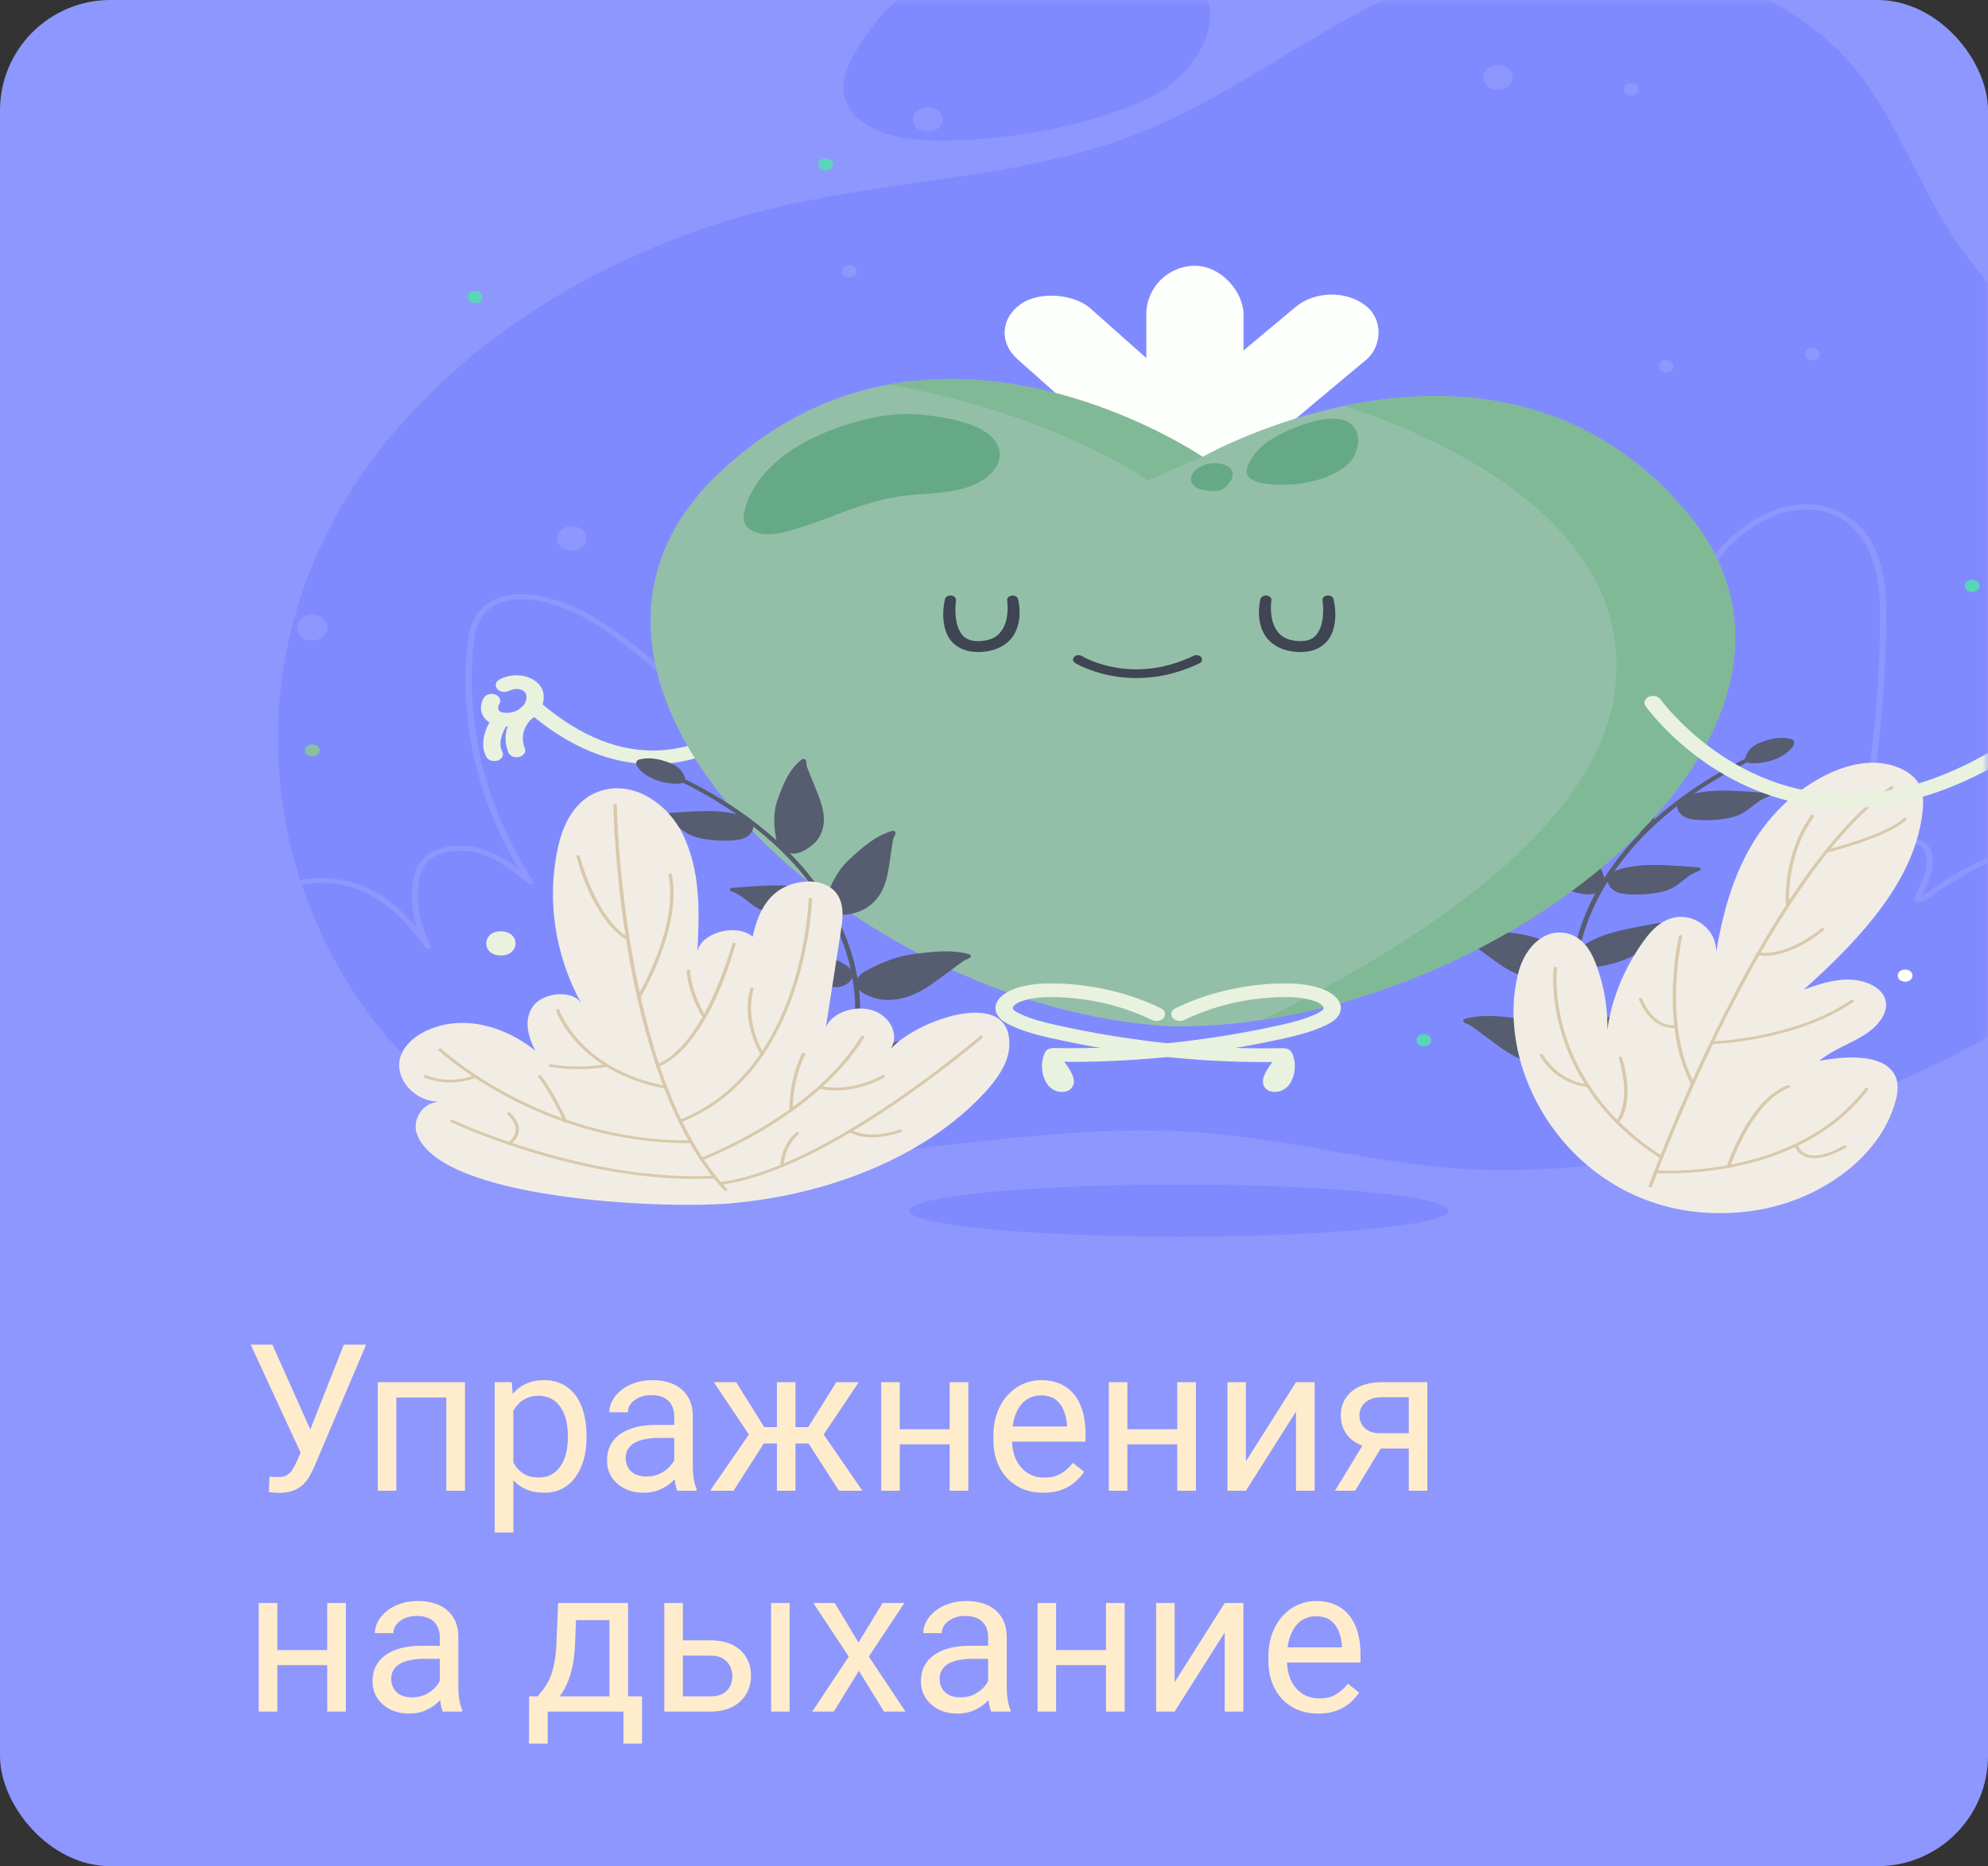 <svg width="180" height="169" viewBox="0 0 180 169" fill="none" xmlns="http://www.w3.org/2000/svg">
<rect x="0" y="0" width="180" height="169" fill="#333333" stroke="none"/>
<rect width="180" height="169" rx="10" fill="#8E97FD"/>
<mask id="mask0_216_2133" style="mask-type:alpha" maskUnits="userSpaceOnUse" x="0" y="0" width="180" height="169">
<rect width="180" height="169" rx="10" fill="#8E97FD"/>
</mask>
<g mask="url(#mask0_216_2133)">
<path d="M125.848 -0.306C117.627 3.63 110.737 9.27 102.027 12.475C92.439 16.001 81.505 16.27 71.33 18.539C53.511 22.512 38.186 32.991 30.616 46.38C23.046 59.77 23.372 75.815 31.486 89.002C33.864 92.867 36.934 96.545 41.126 99.278C50.115 105.143 62.797 105.829 74.377 104.892C85.958 103.955 97.514 101.668 109.094 102.598C117.19 103.251 125.006 105.46 133.125 105.903C141.201 106.342 149.287 105.006 156.973 102.989C171.382 99.204 185.079 92.738 194.021 83.015C202.963 73.292 206.481 60.013 200.753 48.87C195.501 38.645 183.549 31.493 177.03 21.733C173.941 17.108 172.141 11.988 168.898 7.429C160.477 -4.415 139.917 -7.041 125.848 -0.306Z" fill="#808AFF"/>
<path d="M84.785 -1.696C83.38 -1.147 81.993 -0.527 80.891 0.355C79.821 1.21 79.067 2.273 78.337 3.328C77.043 5.201 75.75 7.385 76.676 9.388C77.285 10.705 78.783 11.671 80.44 12.169C82.096 12.664 83.896 12.745 85.664 12.726C91.024 12.671 96.365 11.741 101.264 10.019C102.739 9.499 104.191 8.901 105.414 8.068C106.656 7.223 107.643 6.153 108.392 4.999C109.699 2.985 110.225 0.358 108.471 -1.434C107.219 -2.714 105.126 -3.249 103.125 -3.57C96.686 -4.603 90.689 -4.009 84.785 -1.696Z" fill="#808AFF"/>
<path d="M167.441 104.786C167.358 104.786 167.274 104.756 167.223 104.697C167.13 104.601 167.158 104.465 167.279 104.391C176.895 98.641 184.4 90.932 188.973 82.101C189.759 80.585 190.192 78.331 189.294 76.959C188.908 76.369 188.303 75.997 187.503 75.856C186.438 75.665 185.33 76.008 184.372 76.347C182.367 77.048 180.422 77.896 178.593 78.866C177.7 79.338 176.816 79.851 175.974 80.382C175.872 80.445 175.728 80.559 175.555 80.692C174.709 81.345 174.02 81.836 173.48 81.673C173.345 81.633 173.271 81.515 173.313 81.408C173.448 81.046 173.611 80.707 173.764 80.379C174.118 79.633 174.448 78.925 174.467 78.066C174.481 77.383 174.29 76.904 173.899 76.642C173.545 76.406 173.001 76.325 172.285 76.395C170.689 76.554 169.205 77.273 168.214 78.365C168.144 78.442 168.014 78.475 167.902 78.442C167.786 78.409 167.711 78.324 167.716 78.225C167.748 77.653 167.897 77.066 168.042 76.502C168.116 76.21 168.19 75.919 168.246 75.631C169.591 68.889 170.261 62.01 170.228 55.186C170.219 52.799 169.665 47.156 164.771 46.234C161.747 45.666 158.723 47.388 156.894 49.188C152.451 53.574 151.404 59.63 150.562 64.499C150.544 64.61 150.423 64.687 150.283 64.687C150.143 64.684 150.027 64.599 150.013 64.488C149.86 63.16 148.92 61.884 147.436 60.992C145.951 60.099 144.146 59.726 142.49 59.966C140.834 60.209 139.322 61.069 138.335 62.323C137.67 63.168 137.316 64.105 137.298 65.016C137.503 65.462 137.582 65.93 137.512 66.403C137.498 66.506 137.391 66.587 137.261 66.594C137.116 66.602 137.009 66.535 136.972 66.436C136.819 66.001 136.744 65.551 136.744 65.093C136.493 64.599 136.056 64.138 135.451 63.758C134.064 62.88 132.096 62.578 130.556 63.005C127.458 63.869 125.843 66.569 125.364 68.808C125.364 68.808 125.364 68.808 125.364 68.811C125.341 68.929 125.201 69.007 125.048 68.992C124.899 68.974 124.797 68.859 124.82 68.741C125.076 67.48 124.35 66.266 122.819 65.403C120.754 64.237 117.897 64.031 115.873 64.898C111.872 66.617 110.495 70.604 110.043 73.647C110.03 73.758 109.909 73.839 109.769 73.839C109.769 73.839 109.764 73.839 109.76 73.839C109.615 73.835 109.504 73.747 109.494 73.636L108.615 62.618C108.392 59.796 107.359 54.979 102.976 54.437C98.812 53.92 96.002 57.834 95.244 59.044C92.885 62.795 91.671 66.978 91.717 71.168C91.736 71.349 91.74 71.53 91.731 71.71C91.722 71.829 91.592 71.913 91.452 71.917C91.303 71.917 91.182 71.821 91.178 71.707C91.173 71.533 91.168 71.364 91.164 71.19C91.038 70.08 90.284 68.981 89.065 68.177C87.665 67.251 85.892 66.875 84.324 67.17C82.757 67.465 81.384 68.428 80.649 69.752C79.918 71.076 79.951 72.529 80.742 73.643C80.807 73.732 80.784 73.846 80.686 73.912C80.588 73.979 80.444 73.986 80.342 73.927C78.69 72.987 78.104 71.331 77.536 69.726C76.908 67.956 76.313 66.281 74.377 65.717C72.382 65.134 70.153 66.318 69.232 67.753C68.227 69.317 68.259 71.19 68.287 72.843C68.287 72.954 68.19 73.046 68.05 73.061C67.915 73.079 67.785 73.009 67.743 72.906C65.347 66.307 60.234 60.372 53.357 56.2C50.417 54.415 46.286 53.367 44.164 55.274C43.215 56.13 42.973 57.377 42.852 58.594C42.145 65.82 44.066 73.348 48.263 79.788C48.328 79.884 48.291 80.002 48.179 80.065C48.068 80.128 47.914 80.117 47.821 80.036C46.616 79.01 45.248 77.852 43.508 77.306C41.954 76.819 39.73 76.933 38.674 78.106C38.134 78.708 37.981 79.482 37.916 80.091C37.702 81.979 38.083 83.901 39.023 85.646C39.079 85.753 39.023 85.875 38.893 85.926C38.763 85.978 38.604 85.941 38.53 85.841C37.171 83.964 35.441 81.895 32.9 80.744C30.625 79.715 27.117 79.523 25.093 81.19C21.436 84.207 25.721 89.253 27.736 91.282C32.282 95.863 37.437 101.06 44.662 103.583C44.801 103.631 44.862 103.76 44.801 103.871C44.741 103.982 44.578 104.033 44.438 103.982C37.088 101.414 31.891 96.173 27.303 91.551C25.2 89.43 20.734 84.152 24.693 80.884C26.913 79.054 30.714 79.25 33.17 80.36C35.087 81.227 36.553 82.581 37.744 83.993C37.343 82.71 37.209 81.371 37.362 80.05C37.437 79.39 37.604 78.542 38.223 77.852C39.456 76.484 41.917 76.336 43.708 76.9C44.978 77.299 46.044 77.988 46.983 78.722C43.243 72.441 41.624 65.503 42.303 58.557C42.429 57.262 42.694 55.934 43.75 54.983C46.104 52.862 50.552 53.946 53.692 55.85C60.187 59.789 65.124 65.27 67.734 71.408C67.771 70.106 67.966 68.756 68.739 67.55C69.767 65.953 72.284 64.639 74.564 65.303C76.769 65.945 77.425 67.804 78.067 69.604C78.486 70.781 78.914 71.987 79.765 72.869C79.421 71.832 79.546 70.659 80.147 69.571C80.947 68.121 82.463 67.063 84.199 66.738C85.934 66.414 87.888 66.823 89.419 67.834C90.201 68.35 90.805 68.977 91.206 69.656C91.429 65.908 92.638 62.209 94.751 58.845C95.556 57.569 98.528 53.445 103.06 54.002C107.82 54.588 108.927 59.63 109.164 62.585L109.89 71.67C110.625 68.926 112.216 65.964 115.608 64.507C117.809 63.562 120.902 63.784 123.136 65.038C124.229 65.654 124.955 66.436 125.257 67.299C126.057 65.318 127.695 63.33 130.37 62.589C132.106 62.105 134.236 62.43 135.79 63.411C136.204 63.673 136.553 63.968 136.823 64.285C136.972 63.529 137.321 62.777 137.865 62.083C138.931 60.722 140.582 59.793 142.388 59.527C144.193 59.262 146.156 59.664 147.766 60.634C148.92 61.327 149.771 62.238 150.222 63.234C151.055 58.542 152.284 53.024 156.466 48.904C157.401 47.978 160.779 45.02 164.896 45.798C167.079 46.208 170.749 47.975 170.777 55.175C170.805 62.021 170.135 68.922 168.786 75.687C168.726 75.978 168.651 76.277 168.577 76.576C168.498 76.889 168.414 77.21 168.353 77.527C169.395 76.657 170.759 76.089 172.21 75.945C173.09 75.856 173.773 75.974 174.248 76.292C174.778 76.646 175.03 77.225 175.011 78.058C174.992 78.995 174.643 79.733 174.271 80.515C174.169 80.729 174.067 80.947 173.969 81.172C174.355 80.987 174.932 80.541 175.16 80.364C175.346 80.22 175.509 80.095 175.616 80.025C176.472 79.482 177.365 78.966 178.272 78.486C180.129 77.501 182.101 76.642 184.135 75.93C185.251 75.539 186.442 75.207 187.61 75.414C188.578 75.587 189.304 76.034 189.769 76.742C190.755 78.243 190.332 80.593 189.471 82.249C184.86 91.157 177.295 98.928 167.595 104.723C167.558 104.771 167.497 104.786 167.441 104.786Z" fill="#8E97FD"/>
<path d="M145.071 105.29C144.969 105.294 144.871 105.239 144.848 105.154C143.624 101.056 142.787 96.851 142.359 92.653C142.242 91.513 142.131 90.167 142.191 88.81C142.368 84.793 144.006 80.78 146.932 77.198C149.64 73.882 153.483 70.946 158.038 68.7C158.14 68.648 158.28 68.674 158.345 68.755C158.41 68.836 158.377 68.947 158.275 68.998C153.771 71.215 149.98 74.114 147.309 77.386C144.429 80.912 142.815 84.867 142.643 88.817C142.582 90.156 142.694 91.491 142.81 92.62C143.238 96.799 144.071 100.989 145.285 105.069C145.313 105.165 145.239 105.257 145.122 105.279C145.099 105.286 145.085 105.29 145.071 105.29Z" fill="#565D70"/>
<path d="M158.797 67.549C159.011 67.398 159.267 67.283 159.528 67.187C160.337 66.881 161.277 66.693 162.129 66.914C162.208 66.933 162.282 66.959 162.343 67.007C162.398 67.051 162.426 67.114 162.44 67.173C162.492 67.405 162.333 67.63 162.161 67.818C161.635 68.382 160.863 68.784 160.021 68.976C159.537 69.087 157.811 69.367 158.016 68.644C158.123 68.242 158.407 67.822 158.797 67.549Z" fill="#565D70"/>
<path d="M154.963 71.632C155.978 71.555 157.001 71.607 158.015 71.669C158.662 71.71 159.309 71.758 159.955 71.809C160.086 71.821 160.244 71.854 160.267 71.953C160.295 72.064 160.128 72.138 159.997 72.186C159.095 72.507 158.541 73.241 157.718 73.676C157.122 73.989 156.41 74.133 155.698 74.211C155.103 74.273 154.498 74.292 153.898 74.266C153.409 74.244 152.902 74.185 152.502 73.964C152.097 73.739 151.851 73.348 151.841 72.957C151.832 72.47 152.311 72.178 152.837 72.02C153.516 71.809 154.247 71.684 154.963 71.632Z" fill="#565D70"/>
<path d="M148.678 78.364C149.692 78.287 150.716 78.338 151.73 78.401C152.377 78.442 153.024 78.49 153.67 78.541C153.8 78.552 153.959 78.582 153.982 78.685C154.01 78.796 153.842 78.869 153.712 78.917C152.81 79.238 152.256 79.972 151.432 80.407C150.837 80.721 150.125 80.865 149.413 80.942C148.818 81.005 148.213 81.023 147.613 80.998C147.124 80.976 146.617 80.917 146.217 80.695C145.812 80.47 145.566 80.079 145.556 79.688C145.547 79.201 146.026 78.91 146.552 78.751C147.231 78.545 147.957 78.419 148.678 78.364Z" fill="#565D70"/>
<path d="M145.324 84.668C146.254 84.343 147.25 84.137 148.236 83.945C148.869 83.823 149.502 83.705 150.134 83.594C150.26 83.572 150.423 83.565 150.488 83.654C150.558 83.753 150.432 83.864 150.325 83.938C149.595 84.469 149.362 85.302 148.753 85.918C148.311 86.365 147.692 86.678 147.05 86.925C146.51 87.132 145.943 87.302 145.361 87.423C144.891 87.523 144.384 87.593 143.914 87.482C143.439 87.368 143.053 87.062 142.886 86.689C142.681 86.232 143.021 85.834 143.458 85.553C144.021 85.195 144.663 84.897 145.324 84.668Z" fill="#565D70"/>
<path d="M144.919 92.406C145.808 92.008 146.766 91.728 147.729 91.458C148.344 91.289 148.958 91.123 149.576 90.964C149.697 90.931 149.86 90.909 149.935 90.994C150.014 91.086 149.902 91.207 149.809 91.292C149.148 91.875 149.018 92.727 148.488 93.387C148.106 93.867 147.525 94.228 146.915 94.523C146.403 94.774 145.859 94.985 145.296 95.15C144.84 95.287 144.347 95.398 143.868 95.32C143.384 95.243 142.956 94.97 142.747 94.612C142.486 94.169 142.774 93.749 143.175 93.435C143.691 93.033 144.291 92.687 144.919 92.406Z" fill="#565D70"/>
<path d="M149.949 72.558C149.949 72.097 149.931 71.632 149.828 71.178C149.749 70.817 149.619 70.459 149.484 70.109C149.051 68.965 148.553 67.781 147.488 66.936C147.455 66.91 147.418 66.881 147.372 66.87C147.255 66.837 147.13 66.91 147.083 67.003C147.037 67.091 147.046 67.195 147.041 67.29C147.032 67.504 146.948 67.711 146.865 67.914C146.646 68.452 146.427 68.995 146.209 69.533C145.878 70.345 145.548 71.167 145.473 72.019C145.399 72.871 145.604 73.768 146.26 74.443C146.478 74.668 146.744 74.867 147.027 75.04C147.297 75.206 147.595 75.357 147.925 75.416C148.372 75.498 148.86 75.398 149.205 75.158C149.6 74.885 149.74 74.439 149.796 74.04C149.875 73.546 149.945 73.056 149.949 72.558Z" fill="#565D70"/>
<path d="M144.486 77.707C144.244 77.287 143.984 76.87 143.653 76.49C143.388 76.188 143.086 75.907 142.779 75.631C141.788 74.731 140.713 73.82 139.303 73.403C139.257 73.388 139.21 73.377 139.164 73.381C139.043 73.388 138.964 73.499 138.968 73.595C138.973 73.691 139.034 73.783 139.08 73.871C139.182 74.07 139.215 74.284 139.248 74.495C139.331 75.059 139.415 75.62 139.499 76.184C139.624 77.032 139.755 77.888 140.132 78.685C140.508 79.485 141.169 80.23 142.118 80.632C142.435 80.765 142.779 80.857 143.132 80.924C143.463 80.987 143.812 81.027 144.147 80.972C144.593 80.898 144.989 80.647 145.18 80.315C145.398 79.935 145.287 79.485 145.133 79.105C144.938 78.629 144.742 78.157 144.486 77.707Z" fill="#565D70"/>
<path d="M139.796 85.187C139.27 84.988 138.731 84.808 138.168 84.686C137.721 84.59 137.261 84.531 136.8 84.475C135.311 84.295 133.748 84.147 132.329 84.549C132.282 84.564 132.236 84.575 132.203 84.605C132.115 84.675 132.147 84.796 132.227 84.87C132.31 84.944 132.427 84.977 132.538 85.025C132.776 85.125 132.976 85.272 133.171 85.416C133.692 85.803 134.213 86.191 134.739 86.578C135.525 87.161 136.321 87.751 137.261 88.168C138.2 88.585 139.308 88.821 140.359 88.64C140.713 88.581 141.048 88.474 141.369 88.345C141.676 88.223 141.969 88.076 142.183 87.862C142.467 87.578 142.56 87.183 142.439 86.832C142.295 86.43 141.848 86.143 141.42 85.929C140.894 85.667 140.364 85.401 139.796 85.187Z" fill="#565D70"/>
<path d="M140.131 92.897C139.605 92.698 139.066 92.517 138.503 92.395C138.056 92.299 137.596 92.24 137.135 92.185C135.646 92.004 134.083 91.857 132.664 92.259C132.617 92.273 132.571 92.284 132.538 92.314C132.45 92.384 132.482 92.506 132.561 92.58C132.645 92.653 132.762 92.686 132.873 92.734C133.11 92.834 133.311 92.982 133.506 93.126C134.027 93.513 134.548 93.9 135.074 94.287C135.86 94.87 136.656 95.46 137.596 95.877C138.535 96.294 139.643 96.53 140.694 96.349C141.048 96.29 141.383 96.183 141.704 96.054C142.011 95.933 142.304 95.785 142.518 95.571C142.802 95.287 142.895 94.892 142.774 94.542C142.63 94.14 142.183 93.852 141.755 93.638C141.224 93.373 140.694 93.111 140.131 92.897Z" fill="#565D70"/>
<path d="M137.532 87.887C138.002 86.179 139.491 84.158 141.659 84.483C143.185 84.711 144.013 86.021 144.464 87.201C145.455 89.776 145.767 92.516 145.376 95.191C145.45 91.672 146.669 88.175 148.889 85.128C149.596 84.154 150.591 83.136 152.001 83.037C153.485 82.93 154.793 83.963 155.197 85.099C155.602 86.238 155.328 87.448 155.049 88.61C155.891 81.849 157.761 74.35 164.791 70.466C166.21 69.68 167.862 69.072 169.592 69.072C171.323 69.072 173.128 69.802 173.793 71.071C174.156 71.761 174.161 72.532 174.096 73.277C173.542 79.518 168.569 84.925 163.33 89.61C164.582 89.171 165.88 88.725 167.247 88.71C168.615 88.695 170.09 89.226 170.593 90.237C171.211 91.484 170.146 92.878 168.82 93.712C167.499 94.545 165.88 95.087 164.73 96.072C167.14 95.626 170.318 95.434 171.458 97.179C171.96 97.953 171.853 98.883 171.625 99.735C170.253 104.792 164.665 108.949 158.212 109.716C143.562 111.45 134.819 97.728 137.532 87.887Z" fill="#F2EDE4"/>
<path d="M149.423 107.533C149.409 107.533 149.395 107.533 149.381 107.529C149.297 107.511 149.251 107.441 149.274 107.378C149.376 107.097 159.542 79.297 171.201 71.208C171.266 71.163 171.364 71.167 171.42 71.219C171.476 71.27 171.471 71.348 171.406 71.392C159.817 79.437 149.674 107.164 149.576 107.444C149.553 107.5 149.488 107.533 149.423 107.533Z" fill="#D9C9AC"/>
<path d="M150.423 104.932C150.386 104.932 150.353 104.925 150.326 104.903C139.453 97.876 140.658 87.762 140.667 87.663C140.676 87.596 140.755 87.545 140.839 87.552C140.923 87.559 140.988 87.618 140.979 87.688C140.965 87.788 139.783 97.773 150.521 104.711C150.586 104.755 150.6 104.833 150.544 104.885C150.512 104.918 150.465 104.932 150.423 104.932Z" fill="#D9C9AC"/>
<path d="M153.253 98.242C153.192 98.242 153.132 98.212 153.108 98.168C150.205 92.712 151.987 84.859 152.006 84.782C152.02 84.716 152.099 84.668 152.187 84.682C152.271 84.694 152.327 84.76 152.313 84.826C152.294 84.904 150.531 92.683 153.397 98.072C153.429 98.135 153.392 98.208 153.313 98.234C153.295 98.238 153.276 98.242 153.253 98.242Z" fill="#D9C9AC"/>
<path d="M151.033 106.267C150.33 106.267 149.921 106.238 149.897 106.238C149.814 106.231 149.748 106.172 149.758 106.101C149.767 106.035 149.841 105.98 149.93 105.991C150.055 106.002 162.561 106.865 168.884 98.547C168.931 98.488 169.024 98.47 169.098 98.507C169.173 98.544 169.196 98.617 169.149 98.676C163.855 105.64 154.308 106.267 151.033 106.267Z" fill="#D9C9AC"/>
<path d="M154.964 94.56C154.88 94.56 154.811 94.509 154.806 94.442C154.801 94.376 154.871 94.317 154.955 94.313C155.029 94.309 162.45 94.081 167.586 90.562C167.651 90.518 167.749 90.521 167.805 90.573C167.861 90.625 167.856 90.702 167.791 90.746C162.571 94.324 155.043 94.557 154.969 94.56C154.964 94.56 154.964 94.56 154.964 94.56Z" fill="#D9C9AC"/>
<path d="M161.854 82.104C161.775 82.104 161.705 82.056 161.696 81.99C161.691 81.945 161.323 77.504 163.975 73.842C164.017 73.783 164.115 73.764 164.189 73.797C164.264 73.831 164.292 73.908 164.245 73.967C161.64 77.56 162.003 81.931 162.007 81.975C162.012 82.041 161.947 82.104 161.863 82.108C161.863 82.104 161.858 82.104 161.854 82.104Z" fill="#D9C9AC"/>
<path d="M165.366 77.216C165.301 77.216 165.236 77.183 165.218 77.132C165.19 77.065 165.236 76.995 165.32 76.977C165.376 76.962 170.791 75.605 172.373 74.088C172.429 74.037 172.527 74.029 172.592 74.074C172.657 74.118 172.666 74.195 172.61 74.247C170.968 75.818 165.636 77.157 165.408 77.213C165.399 77.213 165.385 77.216 165.366 77.216Z" fill="#D9C9AC"/>
<path d="M159.783 86.552C159.388 86.552 159.16 86.5 159.127 86.493C159.044 86.471 159.002 86.404 159.025 86.338C159.053 86.272 159.137 86.235 159.22 86.257C159.244 86.26 161.561 86.781 164.901 84.084C164.962 84.036 165.059 84.032 165.12 84.084C165.18 84.132 165.18 84.21 165.12 84.257C162.659 86.246 160.737 86.552 159.783 86.552Z" fill="#D9C9AC"/>
<path d="M151.493 93.099C150.865 93.099 149.357 92.838 148.389 90.517C148.362 90.451 148.408 90.381 148.487 90.362C148.571 90.34 148.659 90.377 148.683 90.44C149.813 93.144 151.632 92.852 151.707 92.838C151.79 92.819 151.874 92.863 151.893 92.93C151.911 92.996 151.86 93.062 151.777 93.077C151.763 93.081 151.66 93.099 151.493 93.099Z" fill="#D9C9AC"/>
<path d="M143.733 98.437C143.728 98.437 143.728 98.437 143.723 98.437C143.616 98.429 141.039 98.271 139.425 95.626C139.387 95.563 139.42 95.49 139.499 95.46C139.573 95.43 139.671 95.456 139.708 95.519C141.244 98.035 143.719 98.186 143.742 98.189C143.826 98.193 143.896 98.252 143.886 98.322C143.886 98.385 143.817 98.437 143.733 98.437Z" fill="#D9C9AC"/>
<path d="M146.431 101.734C146.399 101.734 146.366 101.727 146.338 101.708C146.268 101.668 146.259 101.59 146.31 101.535C146.324 101.52 147.785 99.949 146.571 95.825C146.552 95.759 146.603 95.692 146.687 95.677C146.771 95.663 146.855 95.703 146.873 95.77C148.125 100.026 146.617 101.623 146.552 101.686C146.52 101.719 146.478 101.734 146.431 101.734Z" fill="#D9C9AC"/>
<path d="M156.496 105.773C156.482 105.773 156.468 105.773 156.459 105.769C156.375 105.751 156.324 105.685 156.347 105.618C156.427 105.375 158.334 99.609 161.865 98.278C161.944 98.248 162.037 98.274 162.075 98.337C162.112 98.4 162.079 98.473 162 98.503C158.604 99.787 156.673 105.622 156.654 105.681C156.631 105.736 156.566 105.773 156.496 105.773Z" fill="#D9C9AC"/>
<path d="M164.27 104.888C164.014 104.888 163.777 104.855 163.562 104.785C162.679 104.505 162.483 103.763 162.474 103.73C162.455 103.664 162.511 103.597 162.595 103.586C162.683 103.572 162.762 103.616 162.781 103.682C162.781 103.69 162.953 104.328 163.683 104.556C164.442 104.793 165.568 104.516 166.945 103.745C167.015 103.704 167.112 103.719 167.164 103.774C167.215 103.83 167.196 103.907 167.126 103.948C166 104.571 165.047 104.888 164.27 104.888Z" fill="#D9C9AC"/>
<rect x="103.792" y="24.07" width="8.801" height="17.412" rx="4.4" fill="#FDFFFC"/>
<rect width="8.04" height="19.578" rx="4.02" transform="matrix(0.817 -0.576 0.748 0.664 89.124 29.865)" fill="#FDFFFC"/>
<rect width="7.986" height="19.715" rx="3.993" transform="matrix(0.8 0.599 -0.767 0.641 120.383 25.23)" fill="#FDFFFC"/>
<path d="M59.107 69.206C55.288 69.206 51.514 67.638 47.876 64.536C47.583 64.286 47.602 63.895 47.918 63.662C48.234 63.43 48.728 63.445 49.021 63.695C52.575 66.727 56.209 68.159 59.81 67.948C65.467 67.616 69.24 63.334 69.278 63.29C69.524 63.009 70.008 62.936 70.362 63.131C70.715 63.323 70.808 63.71 70.562 63.99C70.39 64.186 66.319 68.808 59.922 69.184C59.652 69.195 59.377 69.206 59.107 69.206Z" fill="#E9F2DE"/>
<path d="M45.858 65.787C45.737 65.787 45.616 65.783 45.495 65.772C45.057 65.731 44.681 65.625 44.378 65.455C43.424 64.913 43.373 63.88 43.815 63.183C44.006 62.877 44.476 62.751 44.862 62.906C45.248 63.057 45.402 63.43 45.211 63.736C45.048 63.994 45.085 64.334 45.29 64.452C45.374 64.5 45.504 64.529 45.672 64.547C46.179 64.592 46.704 64.459 47.081 64.186C47.458 63.913 47.677 63.511 47.672 63.109C47.667 62.98 47.644 62.869 47.598 62.784C47.5 62.604 47.263 62.456 46.988 62.408C46.704 62.36 46.365 62.416 46.09 62.559C45.727 62.744 45.243 62.663 45.011 62.379C44.778 62.091 44.881 61.707 45.239 61.523C45.862 61.202 46.616 61.08 47.309 61.198C48.077 61.327 48.738 61.752 49.035 62.305C49.161 62.537 49.226 62.803 49.231 63.09C49.245 63.843 48.835 64.596 48.133 65.105C47.514 65.54 46.686 65.787 45.858 65.787Z" fill="#E9F2DE"/>
<path d="M46.779 68.575C46.449 68.575 46.142 68.409 46.035 68.143C45.021 65.62 47.282 63.983 47.38 63.913C47.701 63.684 48.194 63.71 48.482 63.964C48.766 64.219 48.743 64.606 48.422 64.835C48.352 64.886 46.821 66.022 47.519 67.767C47.649 68.092 47.422 68.442 47.012 68.545C46.938 68.567 46.858 68.575 46.779 68.575Z" fill="#E9F2DE"/>
<path d="M44.755 68.922C44.453 68.922 44.164 68.782 44.038 68.549C43.136 66.889 44.62 64.927 44.685 64.846C44.908 64.555 45.388 64.462 45.76 64.639C46.127 64.816 46.244 65.196 46.02 65.488C45.704 65.901 44.992 67.17 45.476 68.059C45.648 68.372 45.467 68.737 45.067 68.87C44.964 68.907 44.857 68.922 44.755 68.922Z" fill="#E9F2DE"/>
<path d="M152.606 46.248C135.536 26.201 108.882 41.372 108.882 41.372C108.882 41.372 84.033 24.382 64.785 43.153C45.538 61.921 77.296 91.378 105.988 92.945C134.745 93.403 169.676 66.299 152.606 46.248Z" fill="#93BFA8"/>
<path d="M152.605 46.248C143.184 35.183 130.845 34.847 121.68 36.769C128.78 39.037 149.102 47.027 146.059 63.514C143.789 75.831 126.895 86.218 114.324 92.352C140.927 88.302 168.047 64.389 152.605 46.248Z" fill="#80B996"/>
<path d="M108.881 41.376C108.881 41.376 95.323 32.11 80.482 34.829C95.496 37.477 103.968 43.534 103.968 43.534C106.099 42.475 108.881 41.376 108.881 41.376Z" fill="#80B996"/>
<path d="M73.246 39.841C70.334 41.309 67.994 43.63 67.403 46.326C67.324 46.68 67.277 47.053 67.426 47.392C67.668 47.945 68.398 48.295 69.133 48.369C69.868 48.443 70.604 48.292 71.306 48.107C74.768 47.196 77.885 45.47 81.472 44.95C83.347 44.677 85.301 44.743 87.111 44.271C88.921 43.803 90.637 42.552 90.516 41.047C90.307 38.451 85.789 37.768 83.198 37.532C79.932 37.237 75.954 38.477 73.246 39.841Z" fill="#66A986"/>
<path d="M112.994 42.161C112.897 42.419 112.831 42.7 112.929 42.958C113.129 43.478 113.897 43.707 114.572 43.799C116.242 44.028 117.991 43.88 119.559 43.382C120.545 43.069 121.48 42.604 122.141 41.944C123.253 40.83 123.518 38.281 121.215 37.953C119.447 37.698 116.693 38.849 115.344 39.638C114.278 40.265 113.385 41.132 112.994 42.161Z" fill="#66A986"/>
<path d="M108.03 42.818C107.769 43.172 107.746 43.656 108.072 43.973C108.351 44.246 108.821 44.349 109.258 44.415C109.705 44.482 110.189 44.522 110.589 44.349C110.803 44.257 110.97 44.113 111.115 43.958C111.505 43.552 111.785 42.992 111.487 42.538C111.301 42.258 110.929 42.077 110.538 42.003C109.579 41.815 108.546 42.125 108.03 42.818Z" fill="#66A986"/>
<path d="M92.182 54.26C92.303 54.761 92.331 55.23 92.313 55.728C92.28 56.218 92.187 56.72 91.95 57.211C91.722 57.701 91.317 58.184 90.731 58.516C90.154 58.856 89.451 59.011 88.786 59.044C88.446 59.062 88.093 59.036 87.739 58.97C87.386 58.896 87.037 58.764 86.744 58.579C86.143 58.207 85.818 57.683 85.646 57.188C85.306 56.185 85.357 55.226 85.562 54.26C85.608 54.042 85.869 53.895 86.143 53.931C86.404 53.968 86.585 54.157 86.562 54.363L86.558 54.389C86.506 54.802 86.488 55.256 86.52 55.68C86.553 56.108 86.623 56.532 86.781 56.912C86.939 57.288 87.167 57.62 87.497 57.812C87.66 57.908 87.842 57.978 88.046 58.019C88.256 58.052 88.479 58.07 88.721 58.055C89.205 58.033 89.665 57.93 90.019 57.727C90.386 57.528 90.652 57.218 90.847 56.86C91.043 56.499 91.145 56.086 91.196 55.665C91.252 55.248 91.243 54.798 91.196 54.393L91.191 54.37C91.163 54.149 91.368 53.954 91.647 53.935C91.903 53.917 92.136 54.061 92.182 54.26Z" fill="#3F4553"/>
<path d="M115.11 54.393C115.064 54.798 115.054 55.248 115.11 55.665C115.157 56.086 115.264 56.499 115.459 56.86C115.654 57.222 115.92 57.528 116.287 57.727C116.645 57.934 117.101 58.037 117.585 58.056C117.823 58.07 118.051 58.052 118.26 58.019C118.465 57.978 118.646 57.908 118.809 57.812C119.135 57.62 119.367 57.288 119.525 56.912C119.684 56.536 119.753 56.108 119.786 55.68C119.823 55.256 119.8 54.802 119.749 54.389L119.744 54.363C119.716 54.142 119.921 53.946 120.2 53.928C120.465 53.91 120.702 54.057 120.744 54.26C120.949 55.226 121 56.182 120.661 57.189C120.488 57.683 120.158 58.207 119.563 58.579C119.269 58.764 118.921 58.897 118.567 58.97C118.213 59.037 117.855 59.062 117.52 59.044C116.859 59.014 116.157 58.856 115.575 58.517C114.994 58.185 114.584 57.701 114.356 57.211C114.119 56.72 114.026 56.219 113.994 55.728C113.975 55.23 114.003 54.762 114.124 54.26C114.175 54.042 114.44 53.898 114.715 53.939C114.971 53.976 115.147 54.164 115.124 54.367L115.11 54.393Z" fill="#3F4553"/>
<path d="M102.903 61.405C102.047 61.405 101.284 61.316 100.646 61.198C98.641 60.822 97.408 60.081 97.353 60.047C97.134 59.911 97.092 59.66 97.259 59.487C97.432 59.313 97.748 59.28 97.967 59.413C98.148 59.523 102.489 62.08 108.072 59.387C108.309 59.273 108.621 59.332 108.765 59.52C108.909 59.708 108.835 59.955 108.598 60.069C106.485 61.087 104.522 61.405 102.903 61.405Z" fill="#3F4553"/>
<path d="M167.251 73.183C166.139 73.183 165.041 73.098 163.948 72.932C154.447 71.475 149.213 64.249 148.994 63.943C148.78 63.644 148.915 63.268 149.292 63.102C149.669 62.936 150.144 63.039 150.353 63.338C150.404 63.408 155.466 70.379 164.255 71.722C169.758 72.563 175.583 71.051 181.585 67.237C181.92 67.023 182.413 67.067 182.683 67.333C182.953 67.598 182.897 67.989 182.562 68.203C177.347 71.512 172.21 73.183 167.251 73.183Z" fill="#E9F2DE"/>
<path d="M97.045 96.161C96.473 96.161 95.906 96.154 95.338 96.143C94.905 96.132 94.566 95.848 94.579 95.508C94.594 95.165 94.947 94.907 95.38 94.907C102.079 95.051 109.202 94.328 115.981 92.816C116.995 92.591 118.172 92.292 119.228 91.794C119.694 91.573 119.819 91.421 119.843 91.333C119.889 91.149 119.549 90.861 119.094 90.688C118.033 90.289 116.753 90.278 115.883 90.3C112.831 90.385 109.844 91.097 107.239 92.366C106.871 92.543 106.392 92.454 106.164 92.163C105.941 91.871 106.053 91.492 106.42 91.311C109.254 89.931 112.506 89.157 115.827 89.064C116.856 89.035 118.386 89.057 119.754 89.57C120.643 89.902 121.601 90.625 121.369 91.565C121.206 92.229 120.522 92.62 120.024 92.856C118.805 93.432 117.447 93.775 116.4 94.007C110.044 95.424 103.387 96.161 97.045 96.161Z" fill="#E9F2DE"/>
<path d="M114.454 96.18C108.108 96.18 101.618 95.45 95.137 94.007C94.09 93.775 92.731 93.432 91.513 92.856C91.015 92.621 90.331 92.23 90.168 91.566C89.94 90.625 90.894 89.902 91.782 89.57C93.15 89.057 94.681 89.035 95.709 89.065C99.031 89.157 102.283 89.931 105.116 91.311C105.484 91.488 105.6 91.872 105.372 92.163C105.149 92.454 104.665 92.547 104.298 92.366C101.692 91.101 98.705 90.385 95.653 90.3C94.788 90.278 93.508 90.289 92.448 90.688C91.987 90.861 91.652 91.149 91.699 91.329C91.722 91.418 91.843 91.573 92.308 91.79C93.364 92.288 94.541 92.587 95.556 92.812C102.483 94.354 109.415 95.07 116.157 94.922C116.594 94.926 116.948 95.184 116.957 95.523C116.966 95.866 116.627 96.15 116.199 96.158C115.622 96.173 115.036 96.18 114.454 96.18Z" fill="#E9F2DE"/>
<path d="M114.631 97.05C114.482 97.327 114.352 97.615 114.347 97.913C114.338 98.212 114.473 98.529 114.766 98.714C115.171 98.972 115.794 98.92 116.217 98.677C116.641 98.433 116.887 98.046 117.036 97.651C117.297 96.973 117.306 96.235 117.069 95.553C116.99 95.328 116.832 95.029 116.492 94.992C116.176 94.955 116.017 95.184 115.864 95.365C115.399 95.907 114.957 96.449 114.631 97.05Z" fill="#E9F2DE"/>
<path d="M96.952 97.05C97.101 97.327 97.231 97.615 97.236 97.913C97.245 98.212 97.11 98.529 96.817 98.714C96.412 98.972 95.789 98.92 95.365 98.677C94.942 98.433 94.695 98.046 94.547 97.651C94.286 96.973 94.277 96.235 94.514 95.553C94.593 95.328 94.751 95.029 95.091 94.992C95.407 94.955 95.566 95.184 95.719 95.365C96.184 95.907 96.626 96.449 96.952 97.05Z" fill="#E9F2DE"/>
<path d="M106.736 112C120.218 112 131.148 110.941 131.148 109.636C131.148 108.33 120.218 107.271 106.736 107.271C93.254 107.271 82.324 108.33 82.324 109.636C82.324 110.941 93.254 112 106.736 112Z" fill="#808AFF"/>
<path d="M74.983 107.145C75.085 107.149 75.183 107.093 75.206 107.009C76.43 102.911 77.267 98.706 77.695 94.508C77.811 93.368 77.923 92.022 77.862 90.665C77.686 86.648 76.048 82.635 73.122 79.053C70.414 75.737 66.571 72.801 62.016 70.555C61.914 70.503 61.774 70.529 61.709 70.61C61.644 70.691 61.676 70.802 61.779 70.853C66.282 73.07 70.074 75.969 72.745 79.241C75.625 82.767 77.239 86.722 77.411 90.672C77.472 92.011 77.36 93.346 77.244 94.475C76.816 98.654 75.983 102.844 74.769 106.924C74.741 107.02 74.815 107.112 74.931 107.134C74.955 107.141 74.969 107.145 74.983 107.145Z" fill="#565D70"/>
<path d="M61.258 69.404C61.044 69.253 60.788 69.138 60.528 69.042C59.718 68.736 58.778 68.548 57.927 68.769C57.848 68.788 57.773 68.814 57.713 68.862C57.657 68.906 57.629 68.969 57.615 69.028C57.564 69.26 57.722 69.485 57.894 69.673C58.42 70.237 59.192 70.639 60.035 70.831C60.518 70.942 62.245 71.222 62.04 70.499C61.937 70.097 61.649 69.677 61.258 69.404Z" fill="#565D70"/>
<path d="M65.091 73.487C64.076 73.41 63.053 73.462 62.039 73.524C61.392 73.565 60.745 73.613 60.099 73.664C59.968 73.675 59.81 73.709 59.787 73.808C59.759 73.919 59.926 73.993 60.057 74.041C60.959 74.362 61.513 75.096 62.336 75.531C62.932 75.844 63.644 75.988 64.356 76.066C64.951 76.128 65.556 76.147 66.156 76.121C66.645 76.099 67.152 76.04 67.552 75.819C67.957 75.594 68.203 75.203 68.213 74.812C68.222 74.325 67.743 74.033 67.217 73.875C66.538 73.664 65.812 73.543 65.091 73.487Z" fill="#565D70"/>
<path d="M71.381 80.219C70.367 80.141 69.343 80.193 68.329 80.256C67.682 80.296 67.036 80.344 66.389 80.396C66.259 80.407 66.101 80.44 66.077 80.54C66.049 80.65 66.217 80.724 66.347 80.772C67.25 81.093 67.803 81.827 68.627 82.262C69.222 82.576 69.934 82.72 70.646 82.797C71.242 82.86 71.846 82.878 72.447 82.853C72.935 82.831 73.442 82.771 73.842 82.55C74.247 82.325 74.494 81.934 74.503 81.543C74.512 81.056 74.033 80.765 73.507 80.606C72.823 80.4 72.098 80.274 71.381 80.219Z" fill="#565D70"/>
<path d="M74.731 86.523C73.801 86.198 72.805 85.992 71.819 85.8C71.186 85.678 70.553 85.564 69.921 85.45C69.795 85.427 69.632 85.42 69.567 85.508C69.497 85.608 69.623 85.719 69.73 85.793C70.46 86.324 70.693 87.157 71.302 87.773C71.744 88.22 72.363 88.533 73.005 88.78C73.545 88.987 74.112 89.156 74.694 89.278C75.164 89.378 75.671 89.448 76.141 89.337C76.616 89.223 77.002 88.917 77.169 88.544C77.374 88.087 77.034 87.688 76.597 87.408C76.034 87.05 75.392 86.751 74.731 86.523Z" fill="#565D70"/>
<path d="M75.135 94.261C74.247 93.863 73.288 93.582 72.325 93.313C71.711 93.144 71.097 92.978 70.478 92.819C70.357 92.786 70.195 92.764 70.12 92.849C70.041 92.941 70.153 93.062 70.246 93.147C70.906 93.73 71.037 94.582 71.567 95.242C71.949 95.722 72.53 96.083 73.14 96.378C73.651 96.629 74.196 96.84 74.759 97.005C75.215 97.142 75.708 97.253 76.187 97.175C76.671 97.098 77.099 96.825 77.308 96.467C77.569 96.024 77.28 95.604 76.88 95.29C76.364 94.888 75.764 94.541 75.135 94.261Z" fill="#565D70"/>
<path d="M70.106 74.416C70.106 73.955 70.125 73.49 70.227 73.037C70.306 72.675 70.437 72.317 70.572 71.967C71.004 70.823 71.502 69.639 72.568 68.795C72.6 68.769 72.637 68.739 72.684 68.728C72.8 68.695 72.926 68.769 72.972 68.861C73.019 68.95 73.01 69.053 73.014 69.149C73.024 69.363 73.107 69.569 73.191 69.772C73.41 70.311 73.628 70.853 73.847 71.391C74.177 72.203 74.508 73.025 74.582 73.877C74.657 74.73 74.452 75.626 73.796 76.301C73.577 76.526 73.312 76.725 73.028 76.898C72.758 77.064 72.461 77.216 72.13 77.275C71.684 77.356 71.195 77.256 70.851 77.016C70.455 76.743 70.316 76.297 70.26 75.899C70.181 75.404 70.111 74.91 70.106 74.416Z" fill="#565D70"/>
<path d="M75.568 79.563C75.81 79.142 76.07 78.726 76.401 78.346C76.666 78.043 76.968 77.763 77.275 77.486C78.266 76.586 79.341 75.675 80.751 75.258C80.797 75.243 80.844 75.233 80.89 75.236C81.011 75.244 81.091 75.354 81.086 75.45C81.081 75.546 81.021 75.638 80.974 75.727C80.872 75.926 80.839 76.14 80.807 76.35C80.723 76.915 80.639 77.475 80.555 78.04C80.43 78.888 80.3 79.744 79.923 80.54C79.546 81.341 78.885 82.086 77.936 82.488C77.62 82.621 77.275 82.713 76.922 82.779C76.591 82.842 76.243 82.883 75.908 82.827C75.461 82.754 75.066 82.503 74.875 82.171C74.656 81.791 74.768 81.341 74.921 80.961C75.121 80.485 75.312 80.013 75.568 79.563Z" fill="#565D70"/>
<path d="M80.259 87.046C80.785 86.847 81.325 86.666 81.888 86.544C82.334 86.448 82.795 86.389 83.256 86.334C84.744 86.153 86.308 86.006 87.727 86.408C87.773 86.419 87.82 86.433 87.852 86.463C87.941 86.533 87.908 86.655 87.829 86.729C87.745 86.802 87.629 86.839 87.517 86.883C87.28 86.983 87.08 87.131 86.885 87.275C86.364 87.662 85.842 88.049 85.317 88.436C84.53 89.019 83.735 89.609 82.795 90.026C81.855 90.443 80.748 90.679 79.696 90.498C79.343 90.439 79.008 90.332 78.687 90.203C78.38 90.082 78.087 89.934 77.873 89.72C77.589 89.436 77.496 89.041 77.617 88.691C77.761 88.289 78.208 88.001 78.636 87.787C79.166 87.522 79.692 87.256 80.259 87.046Z" fill="#565D70"/>
<path d="M79.928 94.752C80.454 94.552 80.994 94.372 81.557 94.25C82.003 94.154 82.464 94.095 82.924 94.04C84.413 93.859 85.977 93.712 87.396 94.114C87.442 94.128 87.489 94.139 87.521 94.169C87.61 94.239 87.577 94.361 87.498 94.434C87.414 94.508 87.298 94.545 87.186 94.589C86.949 94.689 86.749 94.837 86.553 94.98C86.032 95.368 85.511 95.755 84.986 96.142C84.199 96.725 83.404 97.315 82.464 97.732C81.524 98.149 80.417 98.385 79.365 98.204C79.012 98.145 78.677 98.038 78.356 97.909C78.049 97.787 77.756 97.64 77.542 97.426C77.258 97.142 77.165 96.747 77.286 96.397C77.43 95.995 77.877 95.707 78.305 95.493C78.83 95.228 79.361 94.966 79.928 94.752Z" fill="#565D70"/>
<path d="M91.317 95.298C91.34 95.169 91.359 95.043 91.368 94.914C91.866 89.167 82.905 92.387 80.639 95.006C81.44 93.774 80.667 92.07 79.067 91.517C77.466 90.967 75.368 91.69 74.782 92.992C75.238 90.064 75.698 87.135 76.154 84.206C76.359 82.897 76.48 81.384 75.298 80.455C73.972 79.418 71.6 79.758 70.288 80.805C68.976 81.853 68.478 83.369 68.147 84.826C66.542 83.48 63.067 84.616 63.127 86.467C63.328 82.712 63.5 78.825 61.713 75.343C60.569 73.111 57.879 70.905 54.93 71.481C52.315 71.99 51.082 74.35 50.589 76.449C49.454 81.288 50.18 86.39 52.65 90.905C51.943 89.603 49.226 89.853 48.305 91.067C47.383 92.284 47.788 93.852 48.477 95.161C46.765 93.778 44.513 92.708 42.07 92.635C39.628 92.561 37.05 93.693 36.315 95.537C35.575 97.385 37.278 99.709 39.721 99.768C38.171 99.912 37.334 101.435 37.73 102.631C39.711 108.624 59.796 109.473 65.844 108.997C74.926 108.278 83.817 104.77 89.186 98.916C90.177 97.832 91.07 96.618 91.317 95.298Z" fill="#F2EDE4"/>
<path d="M65.687 107.843C65.641 107.843 65.594 107.824 65.562 107.791C60.565 102.479 58.108 93.276 56.922 86.497C55.638 79.157 55.536 72.989 55.536 72.927C55.536 72.86 55.605 72.801 55.689 72.801C55.773 72.801 55.843 72.856 55.847 72.923C55.852 73.166 56.322 97.548 65.813 107.643C65.864 107.699 65.85 107.776 65.781 107.817C65.752 107.835 65.72 107.843 65.687 107.843Z" fill="#D9C9AC"/>
<path d="M62.909 106.765C51.78 106.765 40.968 101.693 40.856 101.641C40.781 101.608 40.758 101.531 40.8 101.472C40.846 101.413 40.94 101.394 41.014 101.427C41.135 101.483 53.059 107.074 64.695 106.47C64.779 106.47 64.853 106.518 64.863 106.584C64.867 106.65 64.802 106.709 64.719 106.717C64.118 106.75 63.514 106.765 62.909 106.765Z" fill="#D9C9AC"/>
<path d="M61.578 101.657C61.523 101.657 61.467 101.631 61.439 101.587C61.402 101.524 61.434 101.45 61.509 101.421C72.791 96.965 73.21 81.58 73.21 81.425C73.21 81.359 73.284 81.303 73.368 81.303C73.452 81.303 73.521 81.359 73.521 81.429C73.517 81.584 73.098 97.116 61.648 101.642C61.625 101.653 61.602 101.657 61.578 101.657Z" fill="#D9C9AC"/>
<path d="M62.258 103.523C48.775 103.523 39.809 95.221 39.721 95.136C39.665 95.084 39.674 95.007 39.739 94.962C39.804 94.918 39.902 94.925 39.958 94.977C40.046 95.062 49.068 103.402 62.555 103.273C62.639 103.273 62.709 103.328 62.713 103.394C62.713 103.461 62.644 103.52 62.56 103.52C62.458 103.523 62.36 103.523 62.258 103.523Z" fill="#D9C9AC"/>
<path d="M60.249 98.584C60.235 98.584 60.226 98.584 60.212 98.581C52.219 97.054 50.363 91.569 50.344 91.517C50.321 91.451 50.372 91.384 50.456 91.366C50.539 91.347 50.623 91.388 50.646 91.454C50.665 91.51 52.48 96.847 60.286 98.341C60.37 98.356 60.421 98.422 60.403 98.489C60.384 98.544 60.324 98.584 60.249 98.584Z" fill="#D9C9AC"/>
<path d="M59.541 96.618C59.485 96.618 59.429 96.592 59.401 96.548C59.364 96.485 59.397 96.411 59.471 96.382C63.816 94.674 66.273 85.556 66.296 85.464C66.315 85.397 66.399 85.353 66.482 85.368C66.566 85.382 66.622 85.449 66.603 85.515C66.501 85.895 64.091 94.84 59.611 96.603C59.587 96.614 59.564 96.618 59.541 96.618Z" fill="#D9C9AC"/>
<path d="M56.833 85.15C56.8 85.15 56.767 85.142 56.735 85.124C53.604 83.202 52.259 77.817 52.203 77.588C52.185 77.522 52.24 77.456 52.329 77.444C52.413 77.43 52.496 77.474 52.51 77.544C52.524 77.599 53.888 83.066 56.926 84.928C56.995 84.969 57.005 85.046 56.953 85.102C56.926 85.135 56.879 85.15 56.833 85.15Z" fill="#D9C9AC"/>
<path d="M57.838 90.447C57.815 90.447 57.791 90.443 57.768 90.436C57.689 90.406 57.656 90.333 57.694 90.27C57.731 90.207 61.485 83.966 60.527 79.23C60.513 79.164 60.574 79.101 60.657 79.09C60.741 79.079 60.825 79.123 60.834 79.193C61.806 84.007 58.01 90.318 57.973 90.381C57.954 90.421 57.898 90.447 57.838 90.447Z" fill="#D9C9AC"/>
<path d="M63.765 92.229C63.71 92.229 63.654 92.203 63.626 92.159C63.57 92.07 62.263 89.942 62.188 87.909C62.184 87.843 62.253 87.784 62.342 87.784C62.43 87.784 62.5 87.835 62.5 87.906C62.57 89.886 63.891 92.033 63.905 92.055C63.942 92.118 63.91 92.192 63.835 92.221C63.812 92.225 63.789 92.229 63.765 92.229Z" fill="#D9C9AC"/>
<path d="M52.311 96.825C51.543 96.825 50.673 96.773 49.798 96.611C49.715 96.596 49.663 96.53 49.682 96.463C49.701 96.397 49.789 96.356 49.868 96.371C52.367 96.829 54.898 96.375 54.925 96.371C55.009 96.356 55.093 96.397 55.111 96.463C55.13 96.53 55.079 96.596 54.995 96.611C54.925 96.626 53.804 96.825 52.311 96.825Z" fill="#D9C9AC"/>
<path d="M51.198 101.656C51.133 101.656 51.072 101.627 51.049 101.575C51.035 101.549 49.802 98.868 48.727 97.54C48.681 97.481 48.7 97.407 48.774 97.37C48.849 97.333 48.941 97.352 48.988 97.407C50.081 98.757 51.291 101.38 51.342 101.49C51.37 101.553 51.328 101.627 51.249 101.649C51.235 101.656 51.217 101.656 51.198 101.656Z" fill="#D9C9AC"/>
<path d="M46.076 103.678C46.029 103.678 45.983 103.659 45.95 103.63C45.899 103.574 45.909 103.497 45.978 103.456C45.983 103.453 46.588 103.073 46.676 102.442C46.741 101.962 46.499 101.457 45.955 100.937C45.899 100.885 45.909 100.808 45.974 100.764C46.039 100.719 46.136 100.727 46.192 100.778C46.793 101.35 47.062 101.922 46.983 102.471C46.881 103.209 46.197 103.633 46.169 103.652C46.146 103.67 46.109 103.678 46.076 103.678Z" fill="#D9C9AC"/>
<path d="M40.726 98.031C40.037 98.031 39.246 97.92 38.427 97.585C38.353 97.551 38.32 97.478 38.362 97.418C38.404 97.359 38.497 97.334 38.572 97.367C40.828 98.293 42.917 97.378 42.94 97.371C43.015 97.337 43.112 97.359 43.154 97.418C43.196 97.478 43.168 97.555 43.094 97.588C43.033 97.61 42.066 98.031 40.726 98.031Z" fill="#D9C9AC"/>
<path d="M69.01 95.582C68.954 95.582 68.898 95.556 68.87 95.511C68.851 95.482 67.046 92.524 67.939 89.521C67.958 89.455 68.046 89.414 68.126 89.429C68.209 89.444 68.26 89.51 68.242 89.576C67.376 92.498 69.13 95.375 69.149 95.404C69.186 95.467 69.154 95.541 69.079 95.57C69.056 95.578 69.033 95.582 69.01 95.582Z" fill="#D9C9AC"/>
<path d="M63.514 105.08C63.453 105.08 63.398 105.054 63.374 105.01C63.337 104.947 63.37 104.873 63.449 104.847C63.551 104.81 73.526 101.066 77.969 93.848C78.006 93.785 78.099 93.759 78.178 93.793C78.258 93.822 78.29 93.896 78.248 93.959C73.759 101.258 63.681 105.035 63.579 105.076C63.56 105.076 63.537 105.08 63.514 105.08Z" fill="#D9C9AC"/>
<path d="M65.193 107.296C65.118 107.296 65.053 107.252 65.039 107.193C65.025 107.126 65.086 107.064 65.169 107.053C74.754 105.85 88.595 93.936 88.734 93.818C88.79 93.766 88.892 93.763 88.953 93.811C89.018 93.855 89.023 93.936 88.962 93.984C88.823 94.106 74.907 106.083 65.216 107.296C65.207 107.296 65.202 107.296 65.193 107.296Z" fill="#D9C9AC"/>
<path d="M71.629 100.661C71.545 100.661 71.475 100.609 71.47 100.539C71.47 100.514 71.391 97.935 72.606 95.412C72.638 95.35 72.727 95.316 72.806 95.342C72.885 95.368 72.927 95.438 72.894 95.501C71.698 97.976 71.777 100.506 71.777 100.532C71.787 100.602 71.722 100.657 71.629 100.661C71.633 100.661 71.633 100.661 71.629 100.661Z" fill="#D9C9AC"/>
<path d="M75.713 98.75C74.797 98.75 74.22 98.588 74.169 98.573C74.09 98.551 74.048 98.477 74.076 98.415C74.103 98.352 74.192 98.319 74.276 98.341C74.303 98.348 76.848 99.049 79.882 97.371C79.952 97.33 80.049 97.345 80.1 97.4C80.152 97.456 80.133 97.533 80.063 97.574C78.347 98.525 76.793 98.75 75.713 98.75Z" fill="#D9C9AC"/>
<path d="M78.946 103C77.579 103 76.946 102.52 76.909 102.491C76.848 102.443 76.848 102.365 76.909 102.313C76.969 102.266 77.067 102.266 77.127 102.313C77.141 102.325 78.453 103.298 81.468 102.288C81.547 102.258 81.64 102.291 81.673 102.354C81.705 102.417 81.668 102.491 81.589 102.516C80.514 102.878 79.635 103 78.946 103Z" fill="#D9C9AC"/>
<path d="M70.814 105.691C70.731 105.691 70.661 105.636 70.656 105.57C70.656 105.5 70.633 103.869 72.071 102.552C72.126 102.501 72.224 102.497 72.289 102.541C72.354 102.586 72.364 102.663 72.303 102.715C70.945 103.958 70.963 105.548 70.963 105.566C70.973 105.636 70.903 105.691 70.814 105.691Z" fill="#D9C9AC"/>
<path d="M51.757 49.855C53.53 49.855 53.53 47.672 51.757 47.672C49.985 47.675 49.985 49.855 51.757 49.855Z" fill="#8E97FD"/>
<path d="M84.003 11.903C85.776 11.903 85.776 9.719 84.003 9.719C82.231 9.719 82.226 11.903 84.003 11.903Z" fill="#8E97FD"/>
<path d="M150.864 33.706C151.748 33.706 151.753 32.614 150.864 32.614C149.98 32.614 149.976 33.706 150.864 33.706Z" fill="#8E97FD"/>
<path d="M76.899 25.119C77.783 25.119 77.788 24.027 76.899 24.027C76.015 24.027 76.015 25.119 76.899 25.119Z" fill="#8E97FD"/>
<path d="M164.115 32.615C164.999 32.615 165.004 31.523 164.115 31.523C163.227 31.523 163.227 32.615 164.115 32.615Z" fill="#8E97FD"/>
<path d="M74.763 15.44C75.647 15.44 75.652 14.348 74.763 14.348C73.879 14.348 73.875 15.44 74.763 15.44Z" fill="#59D6B8"/>
<path d="M128.914 94.748C129.798 94.748 129.803 93.656 128.914 93.656C128.03 93.656 128.03 94.748 128.914 94.748Z" fill="#59D6B8"/>
<path d="M178.579 53.602C179.463 53.602 179.467 52.51 178.579 52.51C177.69 52.51 177.69 53.602 178.579 53.602Z" fill="#59D6B8"/>
<path d="M43.016 27.443C43.9 27.443 43.904 26.351 43.016 26.351C42.132 26.351 42.132 27.443 43.016 27.443Z" fill="#59D6B8"/>
<path d="M28.267 68.504C29.151 68.504 29.155 67.412 28.267 67.412C27.378 67.412 27.378 68.504 28.267 68.504Z" fill="#8ABFA3"/>
<path d="M147.702 8.642C148.586 8.642 148.59 7.551 147.702 7.551C146.818 7.551 146.818 8.642 147.702 8.642Z" fill="#8E97FD"/>
<path d="M172.494 88.898C173.378 88.898 173.383 87.806 172.494 87.806C171.61 87.806 171.61 88.898 172.494 88.898Z" fill="white"/>
<path d="M29.639 56.915C29.639 56.867 29.639 56.819 29.639 56.771C29.639 56.199 29.006 55.653 28.262 55.679C27.517 55.705 26.885 56.159 26.885 56.771C26.885 56.819 26.885 56.867 26.885 56.915C26.885 57.486 27.517 58.032 28.262 58.007C29.011 57.977 29.639 57.523 29.639 56.915Z" fill="#8E97FD"/>
<path d="M135.632 8.097C137.405 8.097 137.405 5.913 135.632 5.913C133.86 5.913 133.855 8.097 135.632 8.097Z" fill="#8E97FD"/>
<path d="M45.35 86.526C47.123 86.526 47.123 84.343 45.35 84.343C43.578 84.343 43.578 86.526 45.35 86.526Z" fill="#E9F2DE"/>
<path d="M27.634 130.611L31.133 121.769H33.15L28.47 132.792C28.337 133.101 28.188 133.401 28.025 133.691C27.861 133.976 27.661 134.231 27.425 134.455C27.189 134.679 26.895 134.858 26.544 134.991C26.198 135.124 25.768 135.191 25.253 135.191C25.108 135.191 24.935 135.182 24.735 135.164C24.535 135.151 24.405 135.136 24.345 135.118L24.399 133.719C24.466 133.731 24.596 133.743 24.79 133.755C24.984 133.761 25.126 133.764 25.217 133.764C25.562 133.764 25.835 133.694 26.035 133.555C26.235 133.416 26.395 133.24 26.516 133.028C26.643 132.81 26.759 132.589 26.862 132.365L27.634 130.611ZM24.663 121.769L28.343 130.011L28.779 131.638L27.307 131.747L22.7 121.769H24.663ZM40.611 125.168V126.558H35.64V125.168H40.611ZM35.885 125.168V135H34.204V125.168H35.885ZM42.101 125.168V135H40.411V125.168H42.101ZM46.481 127.058V138.78H44.791V125.168H46.335L46.481 127.058ZM53.105 130.002V130.193C53.105 130.908 53.021 131.571 52.851 132.183C52.681 132.789 52.433 133.316 52.106 133.764C51.785 134.212 51.388 134.561 50.915 134.809C50.443 135.058 49.901 135.182 49.289 135.182C48.665 135.182 48.114 135.079 47.635 134.873C47.156 134.667 46.75 134.367 46.417 133.973C46.084 133.579 45.818 133.107 45.617 132.556C45.424 132.004 45.29 131.383 45.218 130.693V129.675C45.29 128.948 45.427 128.297 45.627 127.721C45.827 127.146 46.09 126.655 46.417 126.249C46.75 125.837 47.153 125.525 47.626 125.313C48.098 125.095 48.644 124.986 49.261 124.986C49.879 124.986 50.428 125.107 50.906 125.349C51.385 125.586 51.788 125.925 52.115 126.367C52.442 126.809 52.687 127.34 52.851 127.957C53.021 128.569 53.105 129.251 53.105 130.002ZM51.415 130.193V130.002C51.415 129.511 51.364 129.051 51.261 128.621C51.158 128.185 50.997 127.803 50.779 127.476C50.567 127.143 50.294 126.882 49.961 126.694C49.628 126.5 49.231 126.404 48.771 126.404C48.347 126.404 47.977 126.476 47.662 126.622C47.353 126.767 47.09 126.964 46.872 127.212C46.654 127.455 46.475 127.733 46.335 128.048C46.202 128.357 46.102 128.678 46.036 129.012V131.365C46.157 131.789 46.326 132.189 46.544 132.565C46.763 132.934 47.053 133.234 47.417 133.464C47.78 133.688 48.238 133.8 48.789 133.8C49.243 133.8 49.634 133.707 49.961 133.519C50.294 133.325 50.567 133.061 50.779 132.728C50.997 132.395 51.158 132.013 51.261 131.583C51.364 131.147 51.415 130.684 51.415 130.193ZM61.048 133.319V128.257C61.048 127.87 60.969 127.533 60.811 127.249C60.66 126.958 60.43 126.734 60.121 126.576C59.812 126.419 59.43 126.34 58.976 126.34C58.552 126.34 58.179 126.413 57.858 126.558C57.543 126.703 57.295 126.894 57.113 127.131C56.937 127.367 56.849 127.621 56.849 127.894H55.168C55.168 127.542 55.259 127.194 55.441 126.849C55.623 126.503 55.883 126.192 56.222 125.913C56.568 125.628 56.98 125.404 57.458 125.24C57.943 125.071 58.482 124.986 59.076 124.986C59.791 124.986 60.42 125.107 60.966 125.349C61.517 125.592 61.947 125.958 62.256 126.449C62.571 126.934 62.729 127.542 62.729 128.275V132.855C62.729 133.183 62.756 133.531 62.81 133.9C62.871 134.27 62.959 134.588 63.074 134.855V135H61.32C61.235 134.806 61.169 134.549 61.12 134.228C61.072 133.9 61.048 133.598 61.048 133.319ZM61.338 129.039L61.356 130.22H59.657C59.179 130.22 58.752 130.26 58.376 130.338C58 130.411 57.685 130.523 57.431 130.675C57.176 130.826 56.983 131.017 56.849 131.247C56.716 131.471 56.649 131.735 56.649 132.038C56.649 132.347 56.719 132.628 56.858 132.883C56.998 133.137 57.207 133.34 57.485 133.492C57.77 133.637 58.118 133.71 58.53 133.71C59.045 133.71 59.5 133.601 59.894 133.382C60.287 133.164 60.599 132.898 60.83 132.583C61.066 132.268 61.193 131.962 61.211 131.665L61.929 132.474C61.887 132.728 61.772 133.01 61.584 133.319C61.396 133.628 61.145 133.925 60.83 134.209C60.52 134.488 60.151 134.721 59.721 134.909C59.297 135.091 58.818 135.182 58.285 135.182C57.619 135.182 57.034 135.051 56.531 134.791C56.035 134.53 55.647 134.182 55.368 133.746C55.096 133.304 54.959 132.81 54.959 132.265C54.959 131.738 55.062 131.274 55.268 130.874C55.474 130.469 55.771 130.132 56.159 129.866C56.546 129.593 57.013 129.387 57.558 129.248C58.103 129.108 58.712 129.039 59.385 129.039H61.338ZM68.354 130.72L64.628 125.168H66.654L69.199 129.239H71.162L70.916 130.72H68.354ZM69.271 130.547L66.418 135H64.292L68.208 129.33L69.271 130.547ZM72.025 125.168V135H70.344V125.168H72.025ZM77.759 125.168L74.033 130.72H71.471L71.207 129.239H73.179L75.723 125.168H77.759ZM75.96 135L73.097 130.547L74.178 129.33L78.086 135H75.96ZM86.31 129.43V130.793H81.112V129.43H86.31ZM81.466 125.168V135H79.785V125.168H81.466ZM87.673 125.168V135H85.983V125.168H87.673ZM94.461 135.182C93.776 135.182 93.156 135.067 92.598 134.836C92.047 134.6 91.571 134.27 91.171 133.846C90.778 133.422 90.475 132.919 90.263 132.337C90.051 131.756 89.945 131.12 89.945 130.429V130.047C89.945 129.248 90.063 128.536 90.299 127.912C90.535 127.282 90.856 126.749 91.262 126.313C91.668 125.876 92.129 125.546 92.644 125.322C93.159 125.098 93.692 124.986 94.243 124.986C94.946 124.986 95.552 125.107 96.06 125.349C96.575 125.592 96.996 125.931 97.323 126.367C97.651 126.797 97.893 127.306 98.05 127.894C98.208 128.475 98.287 129.112 98.287 129.802V130.556H90.944V129.184H96.606V129.057C96.581 128.621 96.49 128.197 96.333 127.785C96.182 127.373 95.939 127.034 95.606 126.767C95.273 126.5 94.819 126.367 94.243 126.367C93.861 126.367 93.51 126.449 93.189 126.613C92.868 126.77 92.592 127.006 92.362 127.321C92.132 127.636 91.953 128.021 91.826 128.475C91.699 128.93 91.635 129.454 91.635 130.047V130.429C91.635 130.896 91.699 131.335 91.826 131.747C91.959 132.153 92.15 132.51 92.398 132.819C92.653 133.128 92.959 133.37 93.316 133.546C93.68 133.722 94.091 133.81 94.552 133.81C95.146 133.81 95.648 133.688 96.06 133.446C96.472 133.204 96.833 132.88 97.142 132.474L98.16 133.283C97.948 133.604 97.678 133.91 97.351 134.2C97.024 134.491 96.621 134.727 96.142 134.909C95.67 135.091 95.109 135.182 94.461 135.182ZM106.92 129.43V130.793H101.722V129.43H106.92ZM102.076 125.168V135H100.395V125.168H102.076ZM108.283 125.168V135H106.592V125.168H108.283ZM112.808 132.337L117.343 125.168H119.033V135H117.343V127.83L112.808 135H111.136V125.168H112.808V132.337ZM123.722 130.311H125.539L122.695 135H120.877L123.722 130.311ZM125.13 125.168H129.238V135H127.557V126.531H125.13C124.652 126.531 124.261 126.613 123.958 126.776C123.655 126.934 123.434 127.14 123.295 127.394C123.155 127.648 123.086 127.912 123.086 128.185C123.086 128.451 123.149 128.709 123.276 128.957C123.404 129.199 123.604 129.399 123.876 129.557C124.149 129.714 124.5 129.793 124.93 129.793H128.011V131.174H124.93C124.367 131.174 123.867 131.099 123.431 130.947C122.995 130.796 122.625 130.587 122.322 130.32C122.019 130.047 121.789 129.729 121.632 129.366C121.474 128.996 121.395 128.597 121.395 128.166C121.395 127.736 121.477 127.34 121.641 126.976C121.81 126.613 122.053 126.294 122.368 126.022C122.689 125.749 123.08 125.54 123.54 125.395C124.006 125.243 124.537 125.168 125.13 125.168ZM29.951 149.43V150.793H24.753V149.43H29.951ZM25.108 145.168V155H23.427V145.168H25.108ZM31.314 145.168V155H29.624V145.168H31.314ZM39.82 153.319V148.257C39.82 147.87 39.741 147.533 39.584 147.249C39.432 146.958 39.202 146.734 38.893 146.576C38.584 146.419 38.202 146.34 37.748 146.34C37.324 146.34 36.951 146.413 36.63 146.558C36.315 146.703 36.067 146.894 35.885 147.131C35.709 147.367 35.622 147.621 35.622 147.894H33.941C33.941 147.542 34.031 147.194 34.213 146.849C34.395 146.503 34.655 146.192 34.995 145.913C35.34 145.628 35.752 145.404 36.23 145.24C36.715 145.071 37.254 144.986 37.848 144.986C38.563 144.986 39.193 145.107 39.738 145.349C40.289 145.592 40.72 145.958 41.029 146.449C41.344 146.934 41.501 147.542 41.501 148.275V152.855C41.501 153.183 41.528 153.531 41.583 153.9C41.643 154.27 41.731 154.588 41.846 154.855V155H40.093C40.008 154.806 39.941 154.549 39.893 154.228C39.844 153.9 39.82 153.598 39.82 153.319ZM40.111 149.039L40.129 150.22H38.43C37.951 150.22 37.524 150.26 37.148 150.338C36.773 150.411 36.458 150.523 36.203 150.675C35.949 150.826 35.755 151.017 35.622 151.247C35.488 151.471 35.422 151.735 35.422 152.038C35.422 152.347 35.491 152.628 35.631 152.883C35.77 153.137 35.979 153.34 36.258 153.492C36.542 153.637 36.891 153.71 37.303 153.71C37.818 153.71 38.272 153.601 38.666 153.382C39.06 153.164 39.372 152.898 39.602 152.583C39.838 152.268 39.965 151.962 39.983 151.665L40.701 152.474C40.659 152.728 40.544 153.01 40.356 153.319C40.168 153.628 39.917 153.925 39.602 154.209C39.293 154.488 38.923 154.721 38.493 154.909C38.069 155.091 37.591 155.182 37.057 155.182C36.391 155.182 35.806 155.051 35.304 154.791C34.807 154.53 34.419 154.182 34.141 153.746C33.868 153.304 33.731 152.81 33.731 152.265C33.731 151.738 33.834 151.274 34.041 150.874C34.246 150.469 34.543 150.132 34.931 149.866C35.319 149.593 35.785 149.387 36.331 149.248C36.876 149.108 37.484 149.039 38.157 149.039H40.111ZM50.534 145.168H52.215L52.069 148.848C52.033 149.781 51.927 150.587 51.751 151.265C51.576 151.944 51.352 152.522 51.079 153.001C50.806 153.473 50.5 153.87 50.161 154.191C49.828 154.512 49.483 154.782 49.125 155H48.289L48.335 153.628L48.68 153.619C48.88 153.382 49.074 153.14 49.261 152.892C49.449 152.637 49.622 152.337 49.779 151.992C49.937 151.641 50.067 151.214 50.17 150.711C50.279 150.202 50.349 149.581 50.379 148.848L50.534 145.168ZM50.952 145.168H56.867V155H55.186V146.722H50.952V145.168ZM47.907 153.619H58.131V157.899H56.45V155H49.589V157.899H47.898L47.907 153.619ZM61.375 148.548H64.328C65.122 148.548 65.791 148.687 66.336 148.966C66.882 149.239 67.293 149.617 67.572 150.102C67.857 150.581 67.999 151.126 67.999 151.738C67.999 152.192 67.921 152.619 67.763 153.019C67.606 153.413 67.369 153.758 67.054 154.055C66.745 154.352 66.361 154.585 65.9 154.755C65.446 154.918 64.922 155 64.328 155H60.148V145.168H61.829V153.619H64.328C64.813 153.619 65.2 153.531 65.491 153.355C65.782 153.18 65.991 152.952 66.118 152.674C66.245 152.395 66.309 152.104 66.309 151.801C66.309 151.504 66.245 151.214 66.118 150.929C65.991 150.644 65.782 150.408 65.491 150.22C65.2 150.026 64.813 149.929 64.328 149.929H61.375V148.548ZM71.498 145.168V155H69.817V145.168H71.498ZM75.578 145.168L77.732 148.748L79.912 145.168H81.884L78.668 150.02L81.984 155H80.04L77.768 151.311L75.496 155H73.542L76.85 150.02L73.642 145.168H75.578ZM89.472 153.319V148.257C89.472 147.87 89.394 147.533 89.236 147.249C89.085 146.958 88.854 146.734 88.545 146.576C88.236 146.419 87.855 146.34 87.4 146.34C86.976 146.34 86.604 146.413 86.283 146.558C85.968 146.703 85.719 146.894 85.537 147.131C85.362 147.367 85.274 147.621 85.274 147.894H83.593C83.593 147.542 83.684 147.194 83.865 146.849C84.047 146.503 84.308 146.192 84.647 145.913C84.992 145.628 85.404 145.404 85.883 145.24C86.367 145.071 86.907 144.986 87.5 144.986C88.215 144.986 88.845 145.107 89.39 145.349C89.942 145.592 90.372 145.958 90.681 146.449C90.996 146.934 91.153 147.542 91.153 148.275V152.855C91.153 153.183 91.181 153.531 91.235 153.9C91.296 154.27 91.384 154.588 91.499 154.855V155H89.745C89.66 154.806 89.593 154.549 89.545 154.228C89.496 153.9 89.472 153.598 89.472 153.319ZM89.763 149.039L89.781 150.22H88.082C87.603 150.22 87.176 150.26 86.801 150.338C86.425 150.411 86.11 150.523 85.856 150.675C85.601 150.826 85.407 151.017 85.274 151.247C85.141 151.471 85.074 151.735 85.074 152.038C85.074 152.347 85.144 152.628 85.283 152.883C85.422 153.137 85.631 153.34 85.91 153.492C86.195 153.637 86.543 153.71 86.955 153.71C87.47 153.71 87.924 153.601 88.318 153.382C88.712 153.164 89.024 152.898 89.254 152.583C89.49 152.268 89.618 151.962 89.636 151.665L90.354 152.474C90.311 152.728 90.196 153.01 90.008 153.319C89.821 153.628 89.569 153.925 89.254 154.209C88.945 154.488 88.576 154.721 88.145 154.909C87.721 155.091 87.243 155.182 86.71 155.182C86.043 155.182 85.459 155.051 84.956 154.791C84.459 154.53 84.071 154.182 83.793 153.746C83.52 153.304 83.384 152.81 83.384 152.265C83.384 151.738 83.487 151.274 83.693 150.874C83.899 150.469 84.196 150.132 84.583 149.866C84.971 149.593 85.438 149.387 85.983 149.248C86.528 149.108 87.137 149.039 87.809 149.039H89.763ZM100.468 149.43V150.793H95.27V149.43H100.468ZM95.624 145.168V155H93.943V145.168H95.624ZM101.831 145.168V155H100.141V145.168H101.831ZM106.356 152.337L110.891 145.168H112.581V155H110.891V147.83L106.356 155H104.684V145.168H106.356V152.337ZM119.36 155.182C118.675 155.182 118.054 155.067 117.497 154.836C116.946 154.6 116.47 154.27 116.07 153.846C115.677 153.422 115.374 152.919 115.162 152.337C114.95 151.756 114.844 151.12 114.844 150.429V150.047C114.844 149.248 114.962 148.536 115.198 147.912C115.434 147.282 115.755 146.749 116.161 146.313C116.567 145.876 117.028 145.546 117.542 145.322C118.057 145.098 118.591 144.986 119.142 144.986C119.845 144.986 120.45 145.107 120.959 145.349C121.474 145.592 121.895 145.931 122.222 146.367C122.55 146.797 122.792 147.306 122.949 147.894C123.107 148.475 123.186 149.112 123.186 149.802V150.556H115.843V149.184H121.504V149.057C121.48 148.621 121.389 148.197 121.232 147.785C121.08 147.373 120.838 147.034 120.505 146.767C120.172 146.5 119.717 146.367 119.142 146.367C118.76 146.367 118.409 146.449 118.088 146.613C117.767 146.77 117.491 147.006 117.261 147.321C117.031 147.636 116.852 148.021 116.725 148.475C116.597 148.93 116.534 149.454 116.534 150.047V150.429C116.534 150.896 116.597 151.335 116.725 151.747C116.858 152.153 117.049 152.51 117.297 152.819C117.552 153.128 117.858 153.37 118.215 153.546C118.578 153.722 118.99 153.81 119.451 153.81C120.044 153.81 120.547 153.688 120.959 153.446C121.371 153.204 121.732 152.88 122.041 152.474L123.058 153.283C122.846 153.604 122.577 153.91 122.25 154.2C121.922 154.491 121.52 154.727 121.041 154.909C120.569 155.091 120.008 155.182 119.36 155.182Z" fill="#FFECCC"/>
</g>
</svg>
